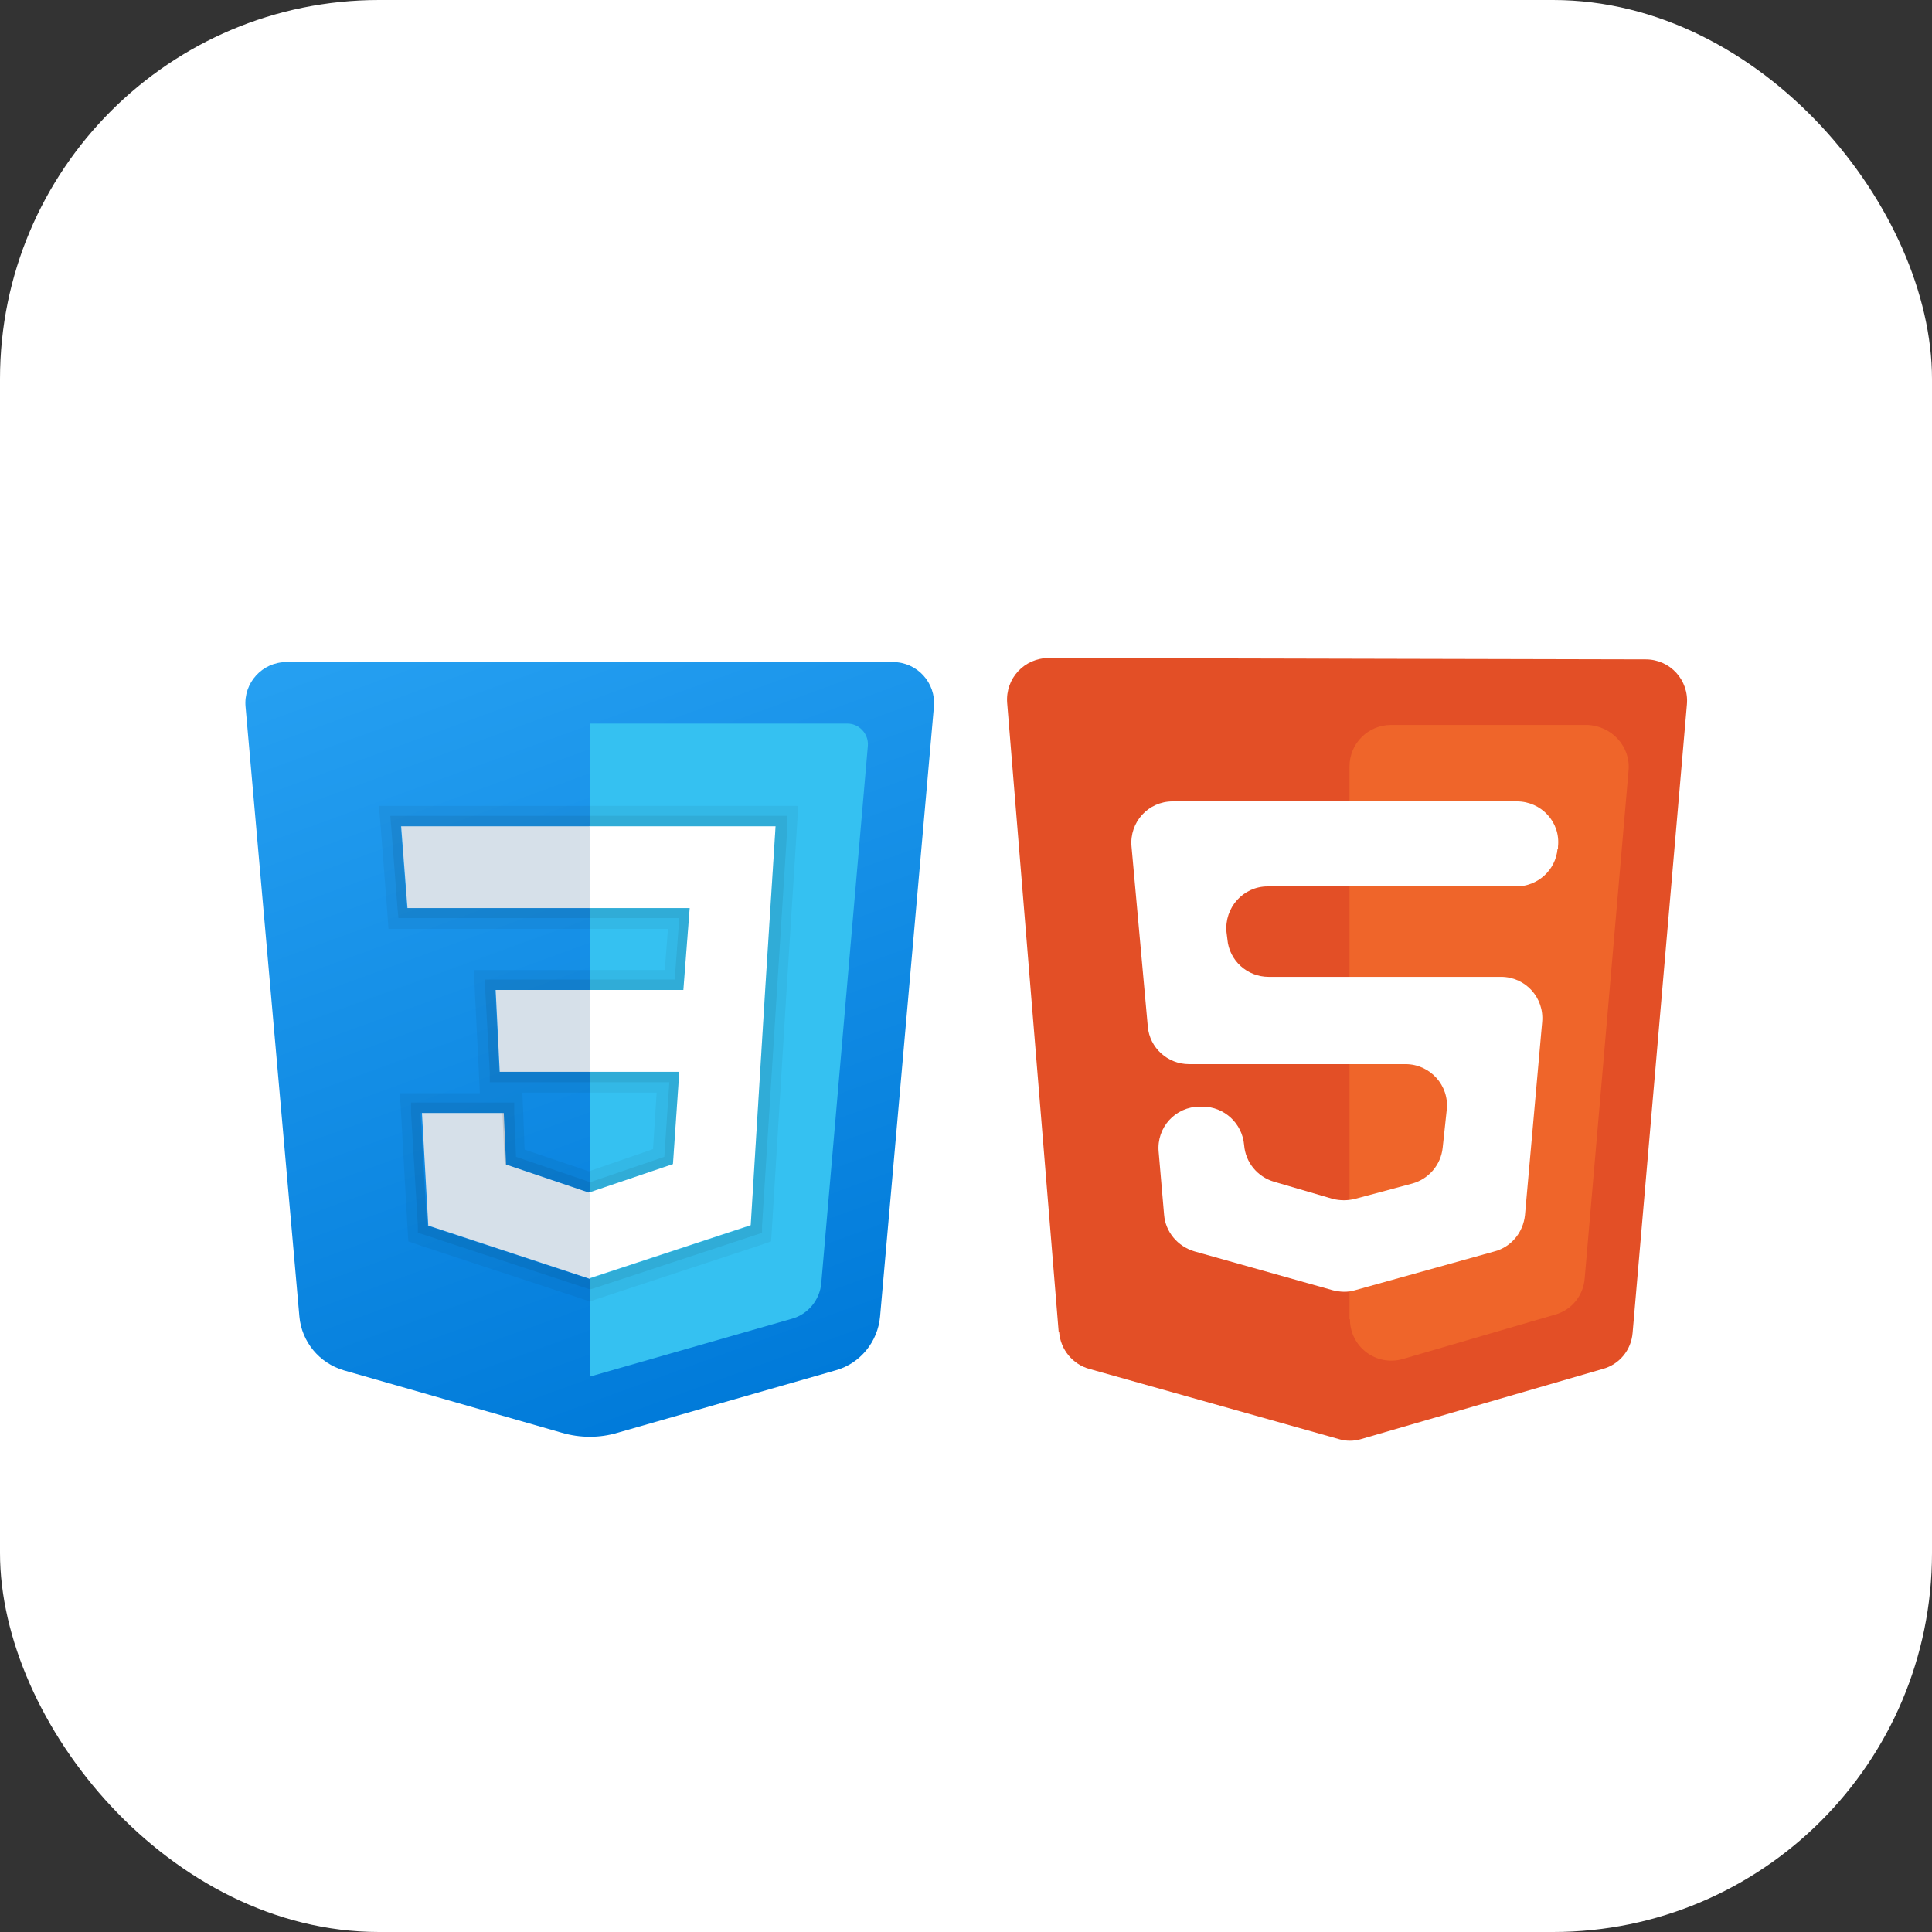 <?xml version="1.0" encoding="UTF-8"?>
<svg id="Calque_2" data-name="Calque 2" xmlns="http://www.w3.org/2000/svg" xmlns:xlink="http://www.w3.org/1999/xlink" viewBox="0 0 42.72 42.72">
  <rect x="0" y="0" width="42.72" height="42.72" fill="#333333" stroke="none"/>
  <defs>
    <style>
      .cls-1 {
        fill: #fff;
      }

      .cls-2 {
        opacity: .07;
      }

      .cls-2, .cls-3 {
        isolation: isolate;
      }

      .cls-4 {
        fill: #e34f26;
      }

      .cls-3 {
        opacity: .05;
      }

      .cls-5 {
        fill: #d6e0e9;
      }

      .cls-6 {
        fill: url(#Dégradé_sans_nom_7);
      }

      .cls-7 {
        fill: #35c1f1;
      }

      .cls-8 {
        fill: #ef652a;
      }
    </style>
    <linearGradient id="Dégradé_sans_nom_7" data-name="Dégradé sans nom 7" x1="291.56" y1="-295.27" x2="298.79" y2="-315.12" gradientTransform="translate(-282 -284.13) scale(1 -1)" gradientUnits="userSpaceOnUse">
      <stop offset="0" stop-color="#2aa4f4"/>
      <stop offset="1" stop-color="#007ad9"/>
    </linearGradient>
  </defs>
  <rect class="cls-1" width="42.72" height="42.72" rx="8.38" ry="8.38"/>
  <g>
    <path class="cls-6" d="M5.43,15.63l1.19,13.48c.05,.56,.44,1.03,.98,1.19l4.82,1.38c.41,.12,.84,.12,1.24,0l4.82-1.38c.54-.15,.93-.63,.98-1.19l1.19-13.48c.05-.53-.37-.99-.9-.99H6.33c-.53,0-.95,.46-.9,.99Z"/>
    <path class="cls-7" d="M13.04,16v14.44l4.47-1.28c.36-.1,.62-.42,.65-.79l1.03-11.88c.02-.26-.19-.49-.45-.49h-5.71Z"/>
    <path class="cls-1" d="M17.15,18.27h-4.12v1.81h2.22l-.14,1.81h-2.08v1.81h1.99l-.14,2.04-1.86,.63v1.9l3.58-1.18,.32-5.21h0l.23-3.62Z"/>
    <path class="cls-5" d="M13.04,18.27v1.81h-4.03l-.14-1.81h4.16Zm-2.08,3.62l.09,1.81h1.99v-1.81h-2.08Zm.18,2.72h-1.81l.14,2.49,3.58,1.18v-1.9l-1.86-.63-.05-1.13Z"/>
    <path class="cls-3" d="M17.15,18.27l-.23,3.62-.32,5.21-3.58,1.18-3.58-1.18-.14-2.49h1.81l.05,1.13,1.86,.63,1.86-.63,.14-2.04h-3.98l-.09-1.81h4.16l.14-1.81h-6.25l-.14-1.81h8.28m.48-.45H8.38l.04,.49,.14,1.81,.03,.42h6.18l-.07,.91h-4.22l.02,.48,.09,1.81,.02,.43h-1.77l.03,.48,.14,2.49,.02,.31,.29,.1,3.58,1.18,.14,.05,.14-.05,3.58-1.18,.29-.1,.02-.31,.32-5.21,.23-3.62,.03-.48h0Zm-6.07,6.34h2.97l-.08,1.25-1.42,.49-1.42-.48-.03-.82-.02-.43h0Z"/>
    <path class="cls-2" d="M17.15,18.27l-.23,3.62-.32,5.21-3.58,1.18-3.58-1.18-.14-2.49h1.81l.05,1.13,1.86,.63,1.86-.63,.14-2.04h-3.98l-.09-1.81h4.16l.14-1.81h-6.25l-.14-1.81h8.28m.24-.23H8.63l.02,.24,.14,1.81,.02,.21h6.21l-.1,1.36h-4.19v.24s.1,1.81,.1,1.81v.22h3.97l-.11,1.65-1.64,.56-1.64-.56-.04-.98v-.22h-2.28v.24s.15,2.49,.15,2.49v.15s.16,.05,.16,.05l3.58,1.18,.07,.02,.07-.02,3.58-1.18,.15-.05v-.15s.33-5.21,.33-5.21l.23-3.62v-.24h.01Z"/>
  </g>
  <g>
    <path class="cls-4" d="M23.41,29.46l-1.14-13.92c-.04-.54,.38-.99,.92-.99l13.2,.03c.54,0,.96,.46,.91,1l-1.2,13.89c-.03,.38-.29,.7-.66,.8l-5.34,1.55c-.16,.05-.34,.05-.5,0l-5.51-1.55c-.37-.1-.64-.43-.67-.81Z"/>
    <path class="cls-8" d="M29.84,29.17v-12.22c0-.51,.41-.92,.92-.92h4.34c.54,.02,.96,.48,.91,1.01l-.97,11.23c-.03,.38-.29,.7-.66,.8l-3.36,.98c-.59,.17-1.17-.27-1.17-.88Z"/>
    <path class="cls-1" d="M34.45,18.78v-.06c.06-.54-.37-1-.91-1h-7.61c-.54,0-.96,.46-.91,1l.36,3.98c.04,.47,.44,.83,.91,.83h4.79c.54,0,.97,.47,.91,1.01l-.09,.84c-.04,.38-.31,.69-.67,.79l-1.27,.34c-.16,.04-.33,.04-.49,0l-1.3-.38c-.37-.11-.63-.43-.66-.81h0c-.04-.48-.44-.85-.92-.85h-.06c-.54,0-.96,.46-.91,1l.12,1.39c.03,.38,.3,.7,.67,.81l3.06,.86c.16,.04,.33,.05,.49,0l3.09-.86c.37-.1,.63-.42,.67-.8l.38-4.27c.05-.54-.37-1-.91-1h-5.14c-.47,0-.87-.36-.91-.83l-.02-.16c-.05-.54,.37-1.01,.91-1.01h5.5c.47,0,.87-.36,.91-.83Z"/>
  </g>
</svg>